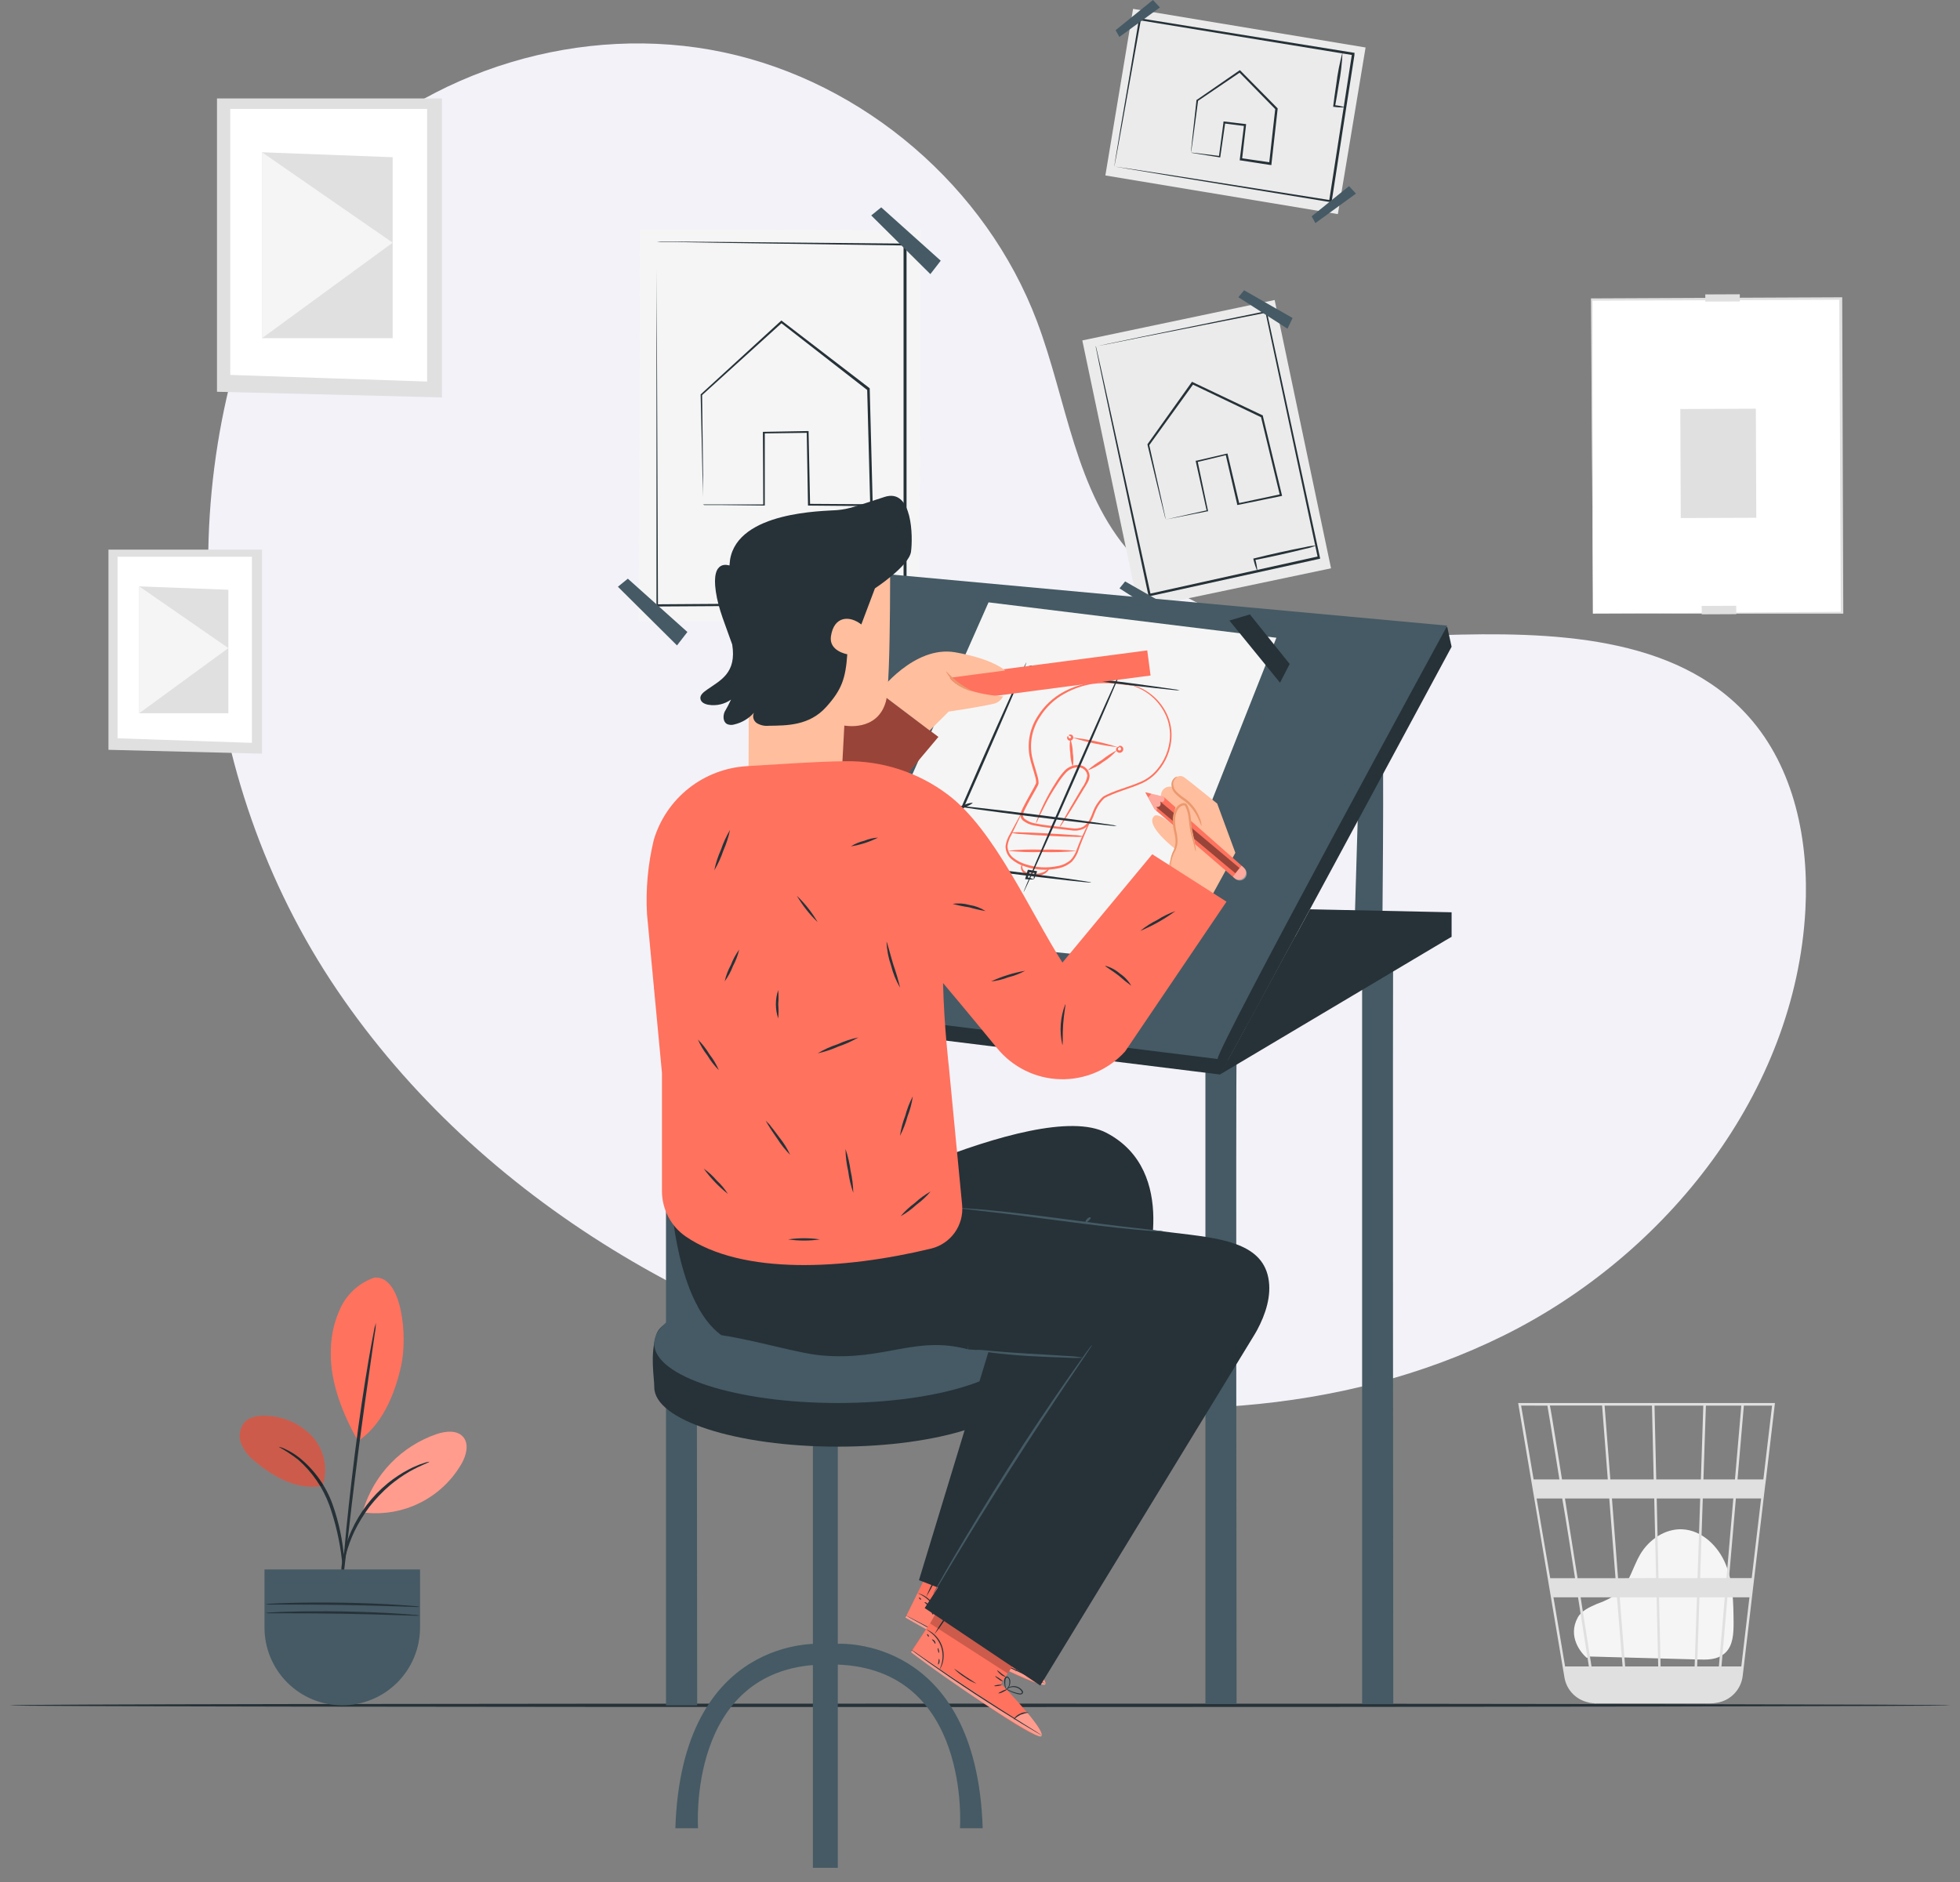 <svg width="101" height="97" viewBox="0 0 101 97" fill="none" xmlns="http://www.w3.org/2000/svg">
<rect x="0" y="0" width="101" height="97" fill="#808080" stroke="none"/>
<g id="image">
<g id="background simple">
<path id="Vector" d="M14.017 13.496C8.603 25.496 9.979 40.113 17.362 51.016C24.744 61.918 37.023 68.975 49.931 71.545C59.148 73.38 69.063 73.006 77.485 68.835C85.906 64.664 92.528 56.275 93.033 46.889C93.225 43.346 92.472 39.582 90.108 36.935C86.342 32.715 79.888 32.56 74.222 32.736C68.555 32.911 62.114 32.778 58.306 28.567C55.401 25.335 54.977 20.642 53.437 16.564C50.823 9.636 44.52 4.227 37.276 2.694C30.031 1.161 22.076 3.562 16.882 8.84C15.77 10.29 14.81 11.85 14.017 13.496Z" fill="#F3F2F8"/>
</g>
<g id="background complete">
<path id="Vector_2" d="M94.843 15.379L82.015 15.43L82.08 31.627L94.908 31.576L94.843 15.379Z" fill="white"/>
<path id="Vector_3" d="M82.082 31.622H82.316H83.004L85.607 31.598L94.906 31.533L94.857 31.584C94.836 26.959 94.808 21.386 94.78 15.389L94.841 15.45L82.012 15.497L82.066 15.443C82.066 20.244 82.082 24.286 82.087 27.132V30.451C82.087 30.833 82.087 31.128 82.087 31.331C82.087 31.43 82.087 31.505 82.087 31.565C82.087 31.626 82.087 31.643 82.087 31.643C82.087 31.643 82.087 31.619 82.087 31.57V31.336C82.087 31.135 82.087 30.845 82.087 30.465C82.087 29.698 82.07 28.579 82.059 27.16C82.04 24.307 82.014 20.253 81.984 15.436V15.38H82.04L94.869 15.322H94.93V15.382C94.951 21.379 94.97 26.952 94.986 31.577V31.629H94.937H85.603H82.988H82.312C82.159 31.626 82.082 31.622 82.082 31.622Z" fill="#E0E0E0"/>
<path id="Vector_4" d="M89.468 31.222L87.689 31.23L87.691 31.663L89.47 31.655L89.468 31.222Z" fill="#E0E0E0"/>
<path id="Vector_5" d="M90.48 21.065L86.587 21.081L86.61 26.701L90.502 26.685L90.48 21.065Z" fill="#E0E0E0"/>
<path id="Vector_6" d="M89.653 15.167L87.874 15.175L87.876 15.545L89.655 15.537L89.653 15.167Z" fill="#E0E0E0"/>
<path id="Vector_7" d="M22.774 5.074H11.181V20.192L22.774 20.483V5.074Z" fill="#E0E0E0"/>
<path id="Vector_8" d="M22.01 5.613H11.866V19.324L22.01 19.666V5.613Z" fill="white"/>
<path id="Vector_9" d="M20.234 8.103L13.502 7.848V17.43H20.234V8.103Z" fill="#E0E0E0"/>
<path id="Vector_10" d="M13.502 17.43L20.234 12.508L13.502 7.848V17.43Z" fill="#F5F5F5"/>
<path id="Vector_11" d="M13.502 28.328H5.589V38.646L13.502 38.845V28.328Z" fill="#E0E0E0"/>
<path id="Vector_12" d="M12.981 28.696H6.057V38.053L12.981 38.288V28.696Z" fill="white"/>
<path id="Vector_13" d="M11.768 30.397L7.173 30.222V36.761H11.768V30.397Z" fill="#E0E0E0"/>
<path id="Vector_14" d="M7.173 36.761L11.768 33.403L7.173 30.222V36.761Z" fill="#F5F5F5"/>
<path id="Vector_15" d="M81.771 85.453C81.46 85.186 80.767 84.346 81.303 83.368C81.499 83.01 81.916 82.832 82.293 82.665C82.681 82.536 83.048 82.347 83.379 82.106C83.966 81.608 84.13 80.781 84.519 80.117C84.968 79.353 85.806 78.78 86.688 78.822C87.702 78.867 88.547 79.691 88.928 80.629C89.31 81.568 89.324 82.609 89.333 83.623C89.333 84.184 89.312 84.814 88.898 85.193C88.484 85.573 87.943 85.547 87.428 85.53L81.895 85.378" fill="#F5F5F5"/>
<path id="Vector_16" d="M91.463 72.313H78.232L80.617 86.457C80.666 86.753 80.798 87.028 80.998 87.251C81.198 87.474 81.457 87.635 81.745 87.716L81.792 87.731C81.832 87.731 81.869 87.754 81.909 87.761C81.998 87.777 82.088 87.787 82.178 87.791V87.805L82.244 87.794H88.14C88.249 87.794 88.358 87.784 88.465 87.763C88.808 87.71 89.125 87.547 89.366 87.297C89.608 87.047 89.761 86.725 89.802 86.38L90.951 76.634L91.002 76.245L91.456 72.385L91.463 72.313ZM88.966 81.336H87.608L87.746 77.231H89.319L88.966 81.336ZM89.451 77.231H90.752L90.267 81.336H89.097L89.451 77.231ZM85.572 85.891L85.49 82.326H87.445L87.325 85.891H85.572ZM83.466 82.326H85.366L85.448 85.891H83.744L83.466 82.326ZM83.613 85.891H82.012C81.862 84.929 81.663 83.677 81.45 82.326H83.323L83.613 85.891ZM83.379 81.341L83.065 77.231H85.244L85.34 81.336L83.379 81.341ZM85.464 81.341L85.371 77.235H87.613L87.475 81.341H85.464ZM85.347 76.25L85.258 72.449H87.772L87.648 76.25H85.347ZM85.216 76.25H82.981L82.686 72.449H85.127L85.216 76.25ZM82.85 76.25H80.491C80.406 75.726 80.327 75.229 80.257 74.782C80.011 73.245 79.917 72.676 79.866 72.442H82.557L82.85 76.25ZM82.927 77.235L83.248 81.341H81.293C81.228 80.924 81.16 80.503 81.094 80.082C80.942 79.112 80.788 78.143 80.643 77.235H82.927ZM81.16 81.341H79.884L79.182 77.235H80.502C80.725 78.499 80.938 79.911 81.162 81.336L81.16 81.341ZM81.317 82.326C81.511 83.56 81.703 84.777 81.876 85.891H80.65L80.051 82.326H81.317ZM87.456 85.891L87.573 82.326H88.879L88.575 85.891H87.456ZM87.779 76.25L87.906 72.449H89.731L89.404 76.25H87.779ZM79.739 72.449C79.791 72.725 80.034 74.221 80.357 76.25H79.028L78.384 72.444L79.739 72.449ZM89.731 85.891H88.709L89.015 82.326H90.15L89.731 85.891ZM90.867 76.25H89.535L89.862 72.449H91.316L90.867 76.25Z" fill="#E0E0E0"/>
</g>
<g id="Floor">
<path id="Vector_17" d="M100.5 87.894C100.5 87.944 78.112 87.983 50.502 87.983C22.893 87.983 0.5 87.953 0.5 87.894C0.5 87.836 22.883 87.805 50.502 87.805C78.121 87.805 100.5 87.845 100.5 87.894Z" fill="#263238"/>
</g>
<g id="Sketches">
<path id="Vector_18" d="M47.456 11.871L32.982 11.815L32.904 32.012L47.379 32.068L47.456 11.871Z" fill="#F5F5F5"/>
<path id="Vector_19" d="M36.227 25.999H36.443H37.058H39.364L39.331 26.035C39.331 25.014 39.319 23.75 39.312 22.304V22.257H39.357L41.615 22.217H41.667V22.268C41.69 23.42 41.716 24.689 41.744 26.025L41.685 25.969L44.901 25.99L44.843 26.053C44.812 24.96 44.784 23.823 44.754 22.659C44.731 21.782 44.707 20.916 44.686 20.071L44.709 20.117L40.232 16.632H40.302L36.166 20.377L36.18 20.345C36.201 22.086 36.218 23.495 36.23 24.476C36.23 24.96 36.23 25.339 36.23 25.604V25.901C36.232 25.935 36.232 25.97 36.23 26.004C36.226 25.973 36.226 25.942 36.23 25.91C36.23 25.84 36.23 25.744 36.23 25.623C36.23 25.358 36.213 24.984 36.199 24.501C36.178 23.516 36.145 22.098 36.105 20.347V20.328L36.12 20.314L40.232 16.548L40.265 16.518L40.302 16.546L44.796 19.996L44.817 20.015V20.043C44.837 20.887 44.86 21.75 44.885 22.631C44.913 23.802 44.944 24.932 44.972 26.023V26.086H44.913L41.697 26.058H41.636V26.002C41.613 24.665 41.59 23.397 41.571 22.257L41.622 22.308L39.366 22.339L39.41 22.292C39.41 23.738 39.41 25.002 39.41 26.023V26.056H39.378L37.051 26.03H36.445H36.29L36.227 25.999Z" fill="#263238"/>
<path id="Vector_20" d="M33.852 12.452H34.748L37.323 12.471L46.669 12.555H46.715V12.604C46.715 17.739 46.715 24.164 46.715 31.121V31.181H46.559L33.884 31.259H33.828V17.665C33.828 16.026 33.828 14.713 33.828 13.817C33.828 13.374 33.828 13.033 33.828 12.798C33.828 12.686 33.828 12.6 33.828 12.539C33.828 12.478 33.828 12.452 33.828 12.452C33.828 12.452 33.828 12.485 33.828 12.546V12.81C33.828 13.044 33.828 13.393 33.828 13.84C33.828 14.739 33.842 16.047 33.852 17.7C33.866 21.005 33.884 25.686 33.905 31.203L33.852 31.146L46.526 31.06H46.622L46.561 31.121C46.561 24.164 46.561 17.739 46.561 12.604L46.61 12.653L37.297 12.518L34.722 12.473H34.044L33.852 12.452Z" fill="#263238"/>
<path id="Vector_21" d="M44.895 11.104L47.942 14.128L48.476 13.437L45.41 10.687L44.895 11.104Z" fill="#455A64"/>
<path id="Vector_22" d="M31.841 30.241L34.886 33.265L35.422 32.574L32.353 29.826L31.841 30.241Z" fill="#455A64"/>
<path id="Vector_23" d="M46.662 30.187C46.391 30.222 46.118 30.239 45.845 30.236C45.339 30.25 44.639 30.262 43.867 30.269C43.148 30.269 42.491 30.269 41.995 30.269L42.039 30.222C42.039 30.51 42.039 30.741 42.039 30.903C42.044 30.987 42.04 31.071 42.025 31.154C42.002 31.072 41.99 30.988 41.99 30.903C41.976 30.744 41.959 30.512 41.945 30.227V30.18H41.995C42.484 30.166 43.139 30.154 43.867 30.149C44.639 30.149 45.337 30.149 45.842 30.149C46.116 30.14 46.39 30.152 46.662 30.187Z" fill="#263238"/>
<path id="Vector_24" d="M65.683 15.463L55.772 17.546L58.678 31.374L68.589 29.291L65.683 15.463Z" fill="#EBEBEB"/>
<path id="Vector_25" d="M60.069 26.781L60.106 26.77L60.216 26.744L60.637 26.648L62.208 26.297L62.184 26.337C62.03 25.634 61.838 24.775 61.62 23.788V23.743H61.665L63.203 23.385L63.252 23.373L63.264 23.422C63.448 24.206 63.654 25.061 63.867 25.981L63.802 25.939L66.004 25.471L65.957 25.543C65.78 24.801 65.592 24.026 65.4 23.235C65.255 22.638 65.115 22.051 64.975 21.475L65.007 21.515L61.433 19.804L61.501 19.788L59.217 22.952V22.917L59.846 25.726C59.919 26.056 59.975 26.315 60.015 26.5L60.059 26.704C60.065 26.728 60.068 26.752 60.071 26.776C60.071 26.776 60.071 26.758 60.052 26.713C60.033 26.669 60.022 26.599 60.001 26.519L59.813 25.761C59.652 25.084 59.42 24.122 59.132 22.929V22.91V22.893L61.398 19.715L61.424 19.677L61.466 19.698L65.047 21.4H65.073V21.428C65.211 22.002 65.354 22.599 65.496 23.188C65.688 23.98 65.876 24.754 66.053 25.496L66.067 25.557L66.007 25.571L63.802 26.023H63.748V25.969C63.537 25.058 63.336 24.195 63.154 23.408L63.217 23.448L61.677 23.82L61.712 23.764C61.92 24.754 62.1 25.62 62.248 26.32V26.353H62.215L60.616 26.671L60.2 26.751L60.069 26.781Z" fill="#263238"/>
<path id="Vector_26" d="M56.459 17.861L56.611 17.824L57.068 17.725L58.828 17.358L65.236 16.04L65.283 16.029V16.078L68.017 28.736L68.029 28.794L67.97 28.808L67.904 28.822L59.244 30.73H59.188L59.176 30.676C58.369 26.889 57.685 23.678 57.201 21.405C56.967 20.281 56.777 19.39 56.646 18.774C56.585 18.472 56.536 18.24 56.504 18.072C56.489 17.997 56.478 17.941 56.468 17.896C56.459 17.852 56.468 17.835 56.468 17.838C56.476 17.858 56.482 17.879 56.485 17.901C56.496 17.945 56.511 18.006 56.529 18.084C56.567 18.247 56.618 18.484 56.688 18.786C56.824 19.404 57.023 20.298 57.273 21.426C57.77 23.685 58.47 26.882 59.296 30.648L59.228 30.606L67.888 28.686L67.954 28.672L67.907 28.745C66.893 23.986 65.957 19.591 65.206 16.075L65.264 16.113L58.877 17.374L57.084 17.735L56.616 17.824L56.459 17.861Z" fill="#263238"/>
<path id="Vector_27" d="M63.816 15.319L66.344 16.941L66.608 16.391L64.109 14.961L63.816 15.319Z" fill="#455A64"/>
<path id="Vector_28" d="M57.688 30.325L60.216 31.947L60.48 31.397L57.978 29.967L57.688 30.325Z" fill="#455A64"/>
<path id="Vector_29" d="M67.82 28.118C67.643 28.192 67.459 28.248 67.27 28.284C66.929 28.37 66.451 28.483 65.925 28.6C65.433 28.71 64.988 28.803 64.647 28.869L64.682 28.813C64.741 29.022 64.779 29.237 64.796 29.454C64.709 29.255 64.641 29.048 64.593 28.836L64.581 28.792L64.628 28.78C64.958 28.696 65.407 28.59 65.899 28.48C66.39 28.37 66.905 28.265 67.252 28.2C67.438 28.152 67.629 28.125 67.82 28.118Z" fill="#263238"/>
<path id="Vector_30" d="M58.388 0.456L56.96 9.043L68.941 11.035L70.369 2.448L58.388 0.456Z" fill="#EBEBEB"/>
<path id="Vector_31" d="M61.377 7.871H61.482L61.765 7.904L62.849 8.04L62.812 8.068C62.875 7.584 62.952 6.989 63.046 6.308V6.263H63.09L64.157 6.39H64.209V6.441C64.146 6.984 64.076 7.584 64.003 8.216L63.954 8.152L65.468 8.37L65.4 8.424C65.457 7.907 65.517 7.368 65.578 6.821C65.625 6.404 65.672 5.994 65.716 5.596L65.735 5.646L63.849 3.719H63.919L61.721 5.208L61.74 5.177C61.632 5.987 61.545 6.647 61.482 7.118C61.449 7.34 61.426 7.518 61.407 7.651C61.389 7.785 61.377 7.841 61.374 7.843C61.373 7.784 61.377 7.724 61.386 7.665L61.44 7.139C61.492 6.671 61.564 5.99 61.655 5.166V5.147H61.672L63.853 3.64L63.893 3.614L63.926 3.647L65.817 5.564L65.838 5.585V5.613C65.793 6.013 65.747 6.423 65.7 6.837C65.639 7.387 65.578 7.925 65.52 8.443V8.503H65.456L63.944 8.269H63.888V8.213C63.965 7.584 64.04 6.984 64.106 6.439L64.15 6.498L63.085 6.362L63.137 6.322C63.039 7.001 62.954 7.593 62.884 8.077V8.11H62.851L61.754 7.935L61.47 7.888C61.439 7.886 61.407 7.881 61.377 7.871Z" fill="#263238"/>
<path id="Vector_32" d="M57.419 8.588C57.419 8.588 57.419 8.543 57.438 8.454C57.456 8.365 57.473 8.22 57.501 8.059C57.559 7.703 57.646 7.19 57.754 6.535C57.988 5.205 58.304 3.303 58.69 0.99V0.941H58.737L69.738 2.715H69.796V2.776V2.832C69.377 5.517 68.977 8.07 68.626 10.364V10.42H68.572L60.53 9.103L58.248 8.723L57.648 8.62L57.494 8.592H57.445H57.503L57.662 8.616L58.276 8.707L60.574 9.06L68.553 10.317L68.49 10.364C68.846 8.068 69.241 5.514 69.66 2.83V2.774L69.71 2.841L58.737 1.046L58.793 1.006C58.381 3.303 58.041 5.191 57.805 6.514L57.527 8.042L57.449 8.447C57.433 8.539 57.419 8.588 57.419 8.588Z" fill="#263238"/>
<path id="Vector_33" d="M57.683 1.903L59.771 0.384L59.413 0L57.487 1.556L57.683 1.903Z" fill="#455A64"/>
<path id="Vector_34" d="M67.785 11.497L69.873 9.978L69.515 9.594L67.589 11.151L67.785 11.497Z" fill="#455A64"/>
<path id="Vector_35" d="M69.181 2.692C69.157 3.253 69.092 3.811 68.986 4.363C68.918 4.791 68.853 5.18 68.799 5.47L68.759 5.419C68.946 5.434 69.129 5.472 69.307 5.531C69.12 5.545 68.933 5.537 68.748 5.507H68.703V5.461C68.738 5.168 68.792 4.777 68.858 4.349C68.926 3.79 69.034 3.236 69.181 2.692Z" fill="#263238"/>
</g>
<g id="Desk">
<path id="Vector_36" d="M35.925 51.484C35.883 51.718 35.925 87.894 35.925 87.894H34.319V51.484H35.925Z" fill="#455A64"/>
<path id="Vector_37" d="M63.722 54.665C63.68 54.899 63.722 87.829 63.722 87.829H62.116V54.665H63.722Z" fill="#455A64"/>
<path id="Vector_38" d="M71.797 48.631C71.757 48.865 71.797 87.836 71.797 87.836H70.191V48.631H71.797Z" fill="#455A64"/>
<path id="Vector_39" d="M71.217 37.894C71.348 37.677 71.217 49.67 71.217 49.67L69.737 49.904L70.088 38.044L71.217 37.894Z" fill="#455A64"/>
<path id="Vector_40" d="M62.865 55.381C62.755 55.713 74.802 33.335 74.802 33.335L74.58 32.324L45.283 30.631L34.146 51.83L62.865 55.381Z" fill="#263238"/>
<path id="Vector_41" d="M62.743 54.583C62.715 54.014 74.58 32.246 74.58 32.246L44.679 29.496L33.704 50.971L62.743 54.583Z" fill="#455A64"/>
<path id="Vector_42" d="M48.848 48.497L59.16 49.574L65.773 32.871L50.94 31.046L43.509 47.833L48.848 48.497Z" fill="#F5F5F5"/>
<path id="Vector_43" d="M58.315 35.308C58.399 35.323 58.481 35.345 58.561 35.374C58.792 35.451 59.01 35.563 59.207 35.706C59.523 35.929 59.79 36.215 59.991 36.546C60.262 36.987 60.394 37.499 60.368 38.016C60.334 38.644 60.096 39.243 59.689 39.722C59.466 39.993 59.185 40.21 58.867 40.359C58.544 40.509 58.196 40.619 57.847 40.743C57.672 40.806 57.496 40.869 57.32 40.942C57.234 40.977 57.15 41.017 57.063 41.056L56.937 41.122C56.902 41.147 56.87 41.175 56.841 41.206C56.709 41.346 56.597 41.503 56.511 41.675C56.422 41.843 56.37 42.04 56.276 42.227C56.188 42.426 56.042 42.594 55.858 42.709C55.657 42.802 55.434 42.833 55.216 42.798L53.952 42.651C53.739 42.622 53.526 42.592 53.316 42.55C53.095 42.517 52.887 42.428 52.712 42.29C52.665 42.25 52.63 42.198 52.607 42.141C52.585 42.083 52.578 42.021 52.585 41.96C52.609 41.853 52.649 41.749 52.702 41.653C52.794 41.466 52.892 41.288 52.99 41.11L53.281 40.584L53.348 40.453L53.381 40.387C53.388 40.372 53.392 40.355 53.393 40.338C53.394 40.246 53.381 40.155 53.355 40.066C53.259 39.694 53.121 39.334 53.053 38.964C52.927 38.249 53.078 37.513 53.477 36.907C53.808 36.377 54.273 35.943 54.825 35.65C55.275 35.41 55.764 35.252 56.269 35.182C56.652 35.136 57.038 35.136 57.421 35.182C57.735 35.217 57.976 35.259 58.137 35.287L58.322 35.322C58.344 35.324 58.365 35.329 58.385 35.339H58.322L58.135 35.315C57.971 35.296 57.728 35.261 57.416 35.233C57.038 35.196 56.656 35.202 56.279 35.252C55.786 35.333 55.311 35.498 54.874 35.741C54.34 36.03 53.891 36.456 53.573 36.974C53.192 37.559 53.049 38.268 53.173 38.955C53.245 39.315 53.377 39.671 53.477 40.052C53.506 40.153 53.52 40.257 53.519 40.361C53.517 40.393 53.509 40.424 53.496 40.453L53.463 40.521L53.393 40.652L53.105 41.164C53.007 41.342 52.908 41.52 52.819 41.703C52.772 41.788 52.737 41.879 52.714 41.974C52.707 42.018 52.712 42.062 52.728 42.103C52.744 42.145 52.771 42.181 52.805 42.208C52.965 42.331 53.152 42.411 53.351 42.442C53.554 42.484 53.765 42.515 53.978 42.543L55.237 42.69C55.432 42.721 55.631 42.695 55.811 42.615C55.973 42.511 56.101 42.361 56.178 42.185C56.269 42.011 56.321 41.815 56.412 41.632C56.505 41.452 56.622 41.286 56.761 41.139C56.799 41.1 56.84 41.066 56.885 41.035L57.016 40.968L57.283 40.848C57.461 40.776 57.639 40.712 57.814 40.652C58.165 40.53 58.516 40.418 58.828 40.275C59.133 40.136 59.403 39.929 59.617 39.671C60.011 39.212 60.247 38.637 60.288 38.032C60.318 37.531 60.195 37.033 59.937 36.602C59.745 36.275 59.489 35.99 59.184 35.764C58.991 35.62 58.78 35.503 58.556 35.416C58.399 35.336 58.315 35.313 58.315 35.308Z" fill="#FF725E"/>
<path id="Vector_44" d="M56.291 42.054C56.261 42.16 56.221 42.264 56.171 42.363C56.087 42.557 55.961 42.831 55.816 43.187C55.743 43.362 55.668 43.554 55.593 43.765C55.526 44.002 55.406 44.22 55.242 44.404C55.037 44.587 54.785 44.709 54.514 44.757C54.233 44.817 53.945 44.839 53.657 44.823C53.37 44.806 53.087 44.751 52.815 44.659C52.556 44.581 52.317 44.45 52.113 44.273C52.017 44.189 51.94 44.085 51.889 43.969C51.838 43.852 51.814 43.726 51.818 43.598C51.849 43.387 51.923 43.183 52.035 43.002C52.206 42.683 52.349 42.416 52.461 42.211C52.509 42.111 52.566 42.016 52.632 41.927C52.599 42.033 52.556 42.135 52.504 42.231C52.401 42.442 52.27 42.716 52.113 43.041C52.011 43.214 51.945 43.406 51.918 43.605C51.919 43.717 51.943 43.826 51.989 43.927C52.036 44.028 52.103 44.118 52.188 44.191C52.385 44.353 52.612 44.474 52.857 44.546C53.385 44.721 53.95 44.753 54.495 44.64C54.745 44.598 54.979 44.489 55.172 44.324C55.326 44.153 55.44 43.95 55.507 43.73C55.586 43.521 55.666 43.327 55.741 43.154C55.898 42.805 56.035 42.531 56.132 42.342C56.176 42.241 56.23 42.145 56.291 42.054Z" fill="#FF725E"/>
<path id="Vector_45" d="M55.853 43.112C55.67 43.136 55.484 43.141 55.3 43.126C54.961 43.126 54.493 43.102 53.976 43.077C53.458 43.051 52.993 43.018 52.653 42.99C52.468 42.988 52.285 42.963 52.105 42.917C52.288 42.892 52.472 42.888 52.656 42.903C52.995 42.903 53.465 42.927 53.983 42.955C54.5 42.983 54.968 43.011 55.305 43.039C55.49 43.041 55.674 43.065 55.853 43.112Z" fill="#FF725E"/>
<path id="Vector_46" d="M55.493 43.858C54.895 43.917 54.295 43.935 53.695 43.914C53.096 43.934 52.496 43.912 51.9 43.849C52.496 43.79 53.096 43.772 53.695 43.793C54.295 43.775 54.896 43.796 55.493 43.858Z" fill="#FF725E"/>
<path id="Vector_47" d="M54.062 44.752C54.074 44.752 54.044 44.872 53.901 44.986C53.707 45.12 53.472 45.177 53.239 45.148C53.111 45.145 52.984 45.118 52.866 45.068C52.813 45.047 52.765 45.016 52.725 44.976C52.685 44.935 52.653 44.887 52.632 44.834C52.618 44.8 52.61 44.763 52.61 44.725C52.61 44.688 52.618 44.651 52.632 44.617C52.656 44.568 52.681 44.553 52.688 44.558C52.669 44.636 52.676 44.718 52.707 44.792C52.766 44.935 52.983 45.012 53.234 45.026C53.442 45.052 53.652 45.014 53.838 44.916C53.99 44.832 54.041 44.741 54.062 44.752Z" fill="#FF725E"/>
<path id="Vector_48" d="M54.589 42.657C54.623 42.561 54.669 42.469 54.725 42.384L55.134 41.665C55.317 41.356 55.528 41 55.757 40.607C55.898 40.425 55.992 40.21 56.031 39.982C56.022 39.866 55.971 39.758 55.886 39.678C55.802 39.598 55.691 39.552 55.574 39.549C55.453 39.547 55.332 39.57 55.22 39.618C55.108 39.666 55.008 39.738 54.926 39.828C54.766 40.003 54.622 40.192 54.498 40.394C54.242 40.778 54.029 41.139 53.875 41.445C53.721 41.752 53.594 42.009 53.512 42.187C53.477 42.282 53.431 42.373 53.377 42.459C53.396 42.359 53.427 42.261 53.468 42.168C53.538 41.986 53.646 41.721 53.798 41.408C53.978 41.038 54.181 40.679 54.404 40.333C54.53 40.122 54.677 39.924 54.842 39.741C54.935 39.639 55.05 39.557 55.178 39.503C55.306 39.449 55.445 39.423 55.584 39.428C55.727 39.435 55.864 39.494 55.967 39.594C56.071 39.693 56.135 39.827 56.148 39.971C56.144 40.105 56.105 40.235 56.035 40.35C55.974 40.46 55.911 40.556 55.85 40.656L55.212 41.71L54.767 42.412C54.715 42.499 54.655 42.581 54.589 42.657Z" fill="#FF725E"/>
<path id="Vector_49" d="M55.153 38.075C55.235 38.309 55.279 38.555 55.282 38.803C55.322 39.047 55.322 39.296 55.282 39.54C55.2 39.306 55.157 39.06 55.153 38.812C55.112 38.568 55.112 38.319 55.153 38.075Z" fill="#FF725E"/>
<path id="Vector_50" d="M55.043 37.941C55.057 37.941 55.043 37.986 55.071 38.021C55.099 38.056 55.132 38.077 55.17 38.039C55.207 38.002 55.193 37.967 55.153 37.941C55.113 37.915 55.083 37.925 55.074 37.911C55.064 37.897 55.092 37.848 55.177 37.859C55.202 37.862 55.225 37.872 55.246 37.886C55.266 37.901 55.283 37.921 55.294 37.944C55.306 37.974 55.31 38.008 55.303 38.041C55.297 38.073 55.281 38.103 55.257 38.127C55.233 38.15 55.203 38.166 55.171 38.173C55.138 38.179 55.104 38.176 55.074 38.163C55.051 38.152 55.031 38.135 55.017 38.114C55.002 38.093 54.993 38.069 54.989 38.044C54.978 37.96 55.034 37.927 55.043 37.941Z" fill="#FF725E"/>
<path id="Vector_51" d="M57.552 38.669C57.352 38.905 57.115 39.107 56.85 39.268C56.603 39.459 56.327 39.609 56.033 39.713C56.264 39.507 56.515 39.324 56.782 39.168C57.021 38.976 57.279 38.809 57.552 38.669Z" fill="#FF725E"/>
<path id="Vector_52" d="M57.627 38.487C57.613 38.487 57.665 38.416 57.768 38.444C57.798 38.455 57.825 38.473 57.845 38.498C57.865 38.523 57.878 38.553 57.882 38.585C57.888 38.625 57.881 38.666 57.861 38.702C57.842 38.737 57.812 38.766 57.776 38.783C57.739 38.8 57.698 38.805 57.658 38.797C57.618 38.79 57.582 38.769 57.555 38.739C57.531 38.715 57.516 38.684 57.511 38.651C57.507 38.618 57.513 38.584 57.529 38.554C57.54 38.535 57.557 38.519 57.578 38.509C57.598 38.5 57.621 38.497 57.644 38.501C57.672 38.501 57.681 38.526 57.676 38.533C57.672 38.54 57.618 38.533 57.606 38.592C57.604 38.605 57.606 38.618 57.611 38.63C57.616 38.642 57.624 38.652 57.634 38.66C57.647 38.67 57.662 38.678 57.678 38.68C57.694 38.682 57.711 38.68 57.725 38.674C57.74 38.667 57.751 38.656 57.759 38.642C57.767 38.628 57.771 38.612 57.77 38.597C57.771 38.582 57.768 38.568 57.761 38.555C57.755 38.542 57.745 38.532 57.733 38.524C57.683 38.489 57.634 38.503 57.627 38.487Z" fill="#FF725E"/>
<path id="Vector_53" d="M57.606 38.512C56.802 38.424 56.008 38.256 55.237 38.011C56.042 38.096 56.836 38.264 57.606 38.512Z" fill="#FF725E"/>
<path id="Vector_54" d="M50.121 41.375C50.135 41.408 49.934 41.52 49.676 41.63C49.524 41.714 49.355 41.762 49.182 41.77C49.168 41.74 49.37 41.625 49.627 41.518C49.779 41.433 49.947 41.384 50.121 41.375Z" fill="#263238"/>
<path id="Vector_55" d="M52.89 34.138C52.922 34.152 51.871 36.607 50.549 39.619C49.227 42.632 48.12 45.066 48.089 45.054C48.059 45.043 49.109 42.585 50.43 39.57C51.75 36.556 52.871 34.119 52.89 34.138Z" fill="#263238"/>
<path id="Vector_56" d="M57.786 34.517C57.817 34.531 56.71 37.113 55.315 40.282C53.92 43.451 52.761 46.012 52.74 45.998C52.719 45.983 53.814 43.404 55.212 40.233C56.609 37.061 57.747 34.503 57.786 34.517Z" fill="#263238"/>
<path id="Vector_57" d="M56.23 45.485C56.23 45.518 54.322 45.307 51.979 45.017C49.636 44.727 47.74 44.458 47.745 44.425C47.75 44.392 49.65 44.6 51.996 44.893C54.341 45.185 56.234 45.45 56.23 45.485Z" fill="#263238"/>
<path id="Vector_58" d="M57.553 42.571C57.44 42.577 57.327 42.57 57.215 42.552L56.305 42.459C55.535 42.372 54.475 42.246 53.302 42.1C52.129 41.955 51.071 41.813 50.304 41.707L49.398 41.574C49.285 41.561 49.174 41.539 49.065 41.508C49.178 41.502 49.291 41.509 49.403 41.527L50.315 41.621C51.083 41.707 52.146 41.831 53.318 41.979C54.491 42.126 55.549 42.264 56.314 42.372L57.222 42.505C57.334 42.517 57.445 42.539 57.553 42.571Z" fill="#263238"/>
<path id="Vector_59" d="M60.801 35.58C60.689 35.586 60.576 35.58 60.464 35.563L59.554 35.467C58.784 35.383 57.721 35.257 56.551 35.109C55.38 34.962 54.318 34.824 53.552 34.716L52.637 34.587C52.525 34.577 52.414 34.555 52.307 34.522C52.42 34.519 52.532 34.525 52.644 34.54L53.555 34.634C54.325 34.721 55.387 34.847 56.558 34.992C57.728 35.137 58.791 35.28 59.556 35.388L60.464 35.519C60.578 35.53 60.691 35.55 60.801 35.58Z" fill="#263238"/>
<path id="Vector_60" d="M53.171 34.304C53.19 34.332 53.03 34.454 52.817 34.575C52.604 34.697 52.419 34.77 52.403 34.742C52.387 34.714 52.544 34.59 52.757 34.47C52.969 34.351 53.154 34.273 53.171 34.304Z" fill="#263238"/>
<path id="Vector_61" d="M48.892 44.252C48.74 44.383 48.562 44.482 48.37 44.542C48.193 44.638 47.999 44.698 47.799 44.72C47.951 44.589 48.129 44.49 48.321 44.429C48.498 44.333 48.692 44.273 48.892 44.252Z" fill="#263238"/>
<path id="Vector_62" d="M53.267 45.321C53.27 45.189 53.29 45.058 53.325 44.93L53.367 44.998C53.26 44.998 53.133 44.972 53 44.954L53.065 44.911C53.021 45.047 52.979 45.174 52.941 45.279L52.899 45.211C53.026 45.23 53.149 45.266 53.267 45.316C53.281 45.333 53.133 45.337 52.883 45.316H52.824L52.841 45.253C52.869 45.146 52.906 45.019 52.948 44.881L52.965 44.832H53.016L53.384 44.893L53.444 44.907L53.426 44.961C53.339 45.204 53.276 45.34 53.267 45.321Z" fill="#263238"/>
<path id="Vector_63" d="M62.865 55.381L74.802 48.28H66.739L62.865 55.381Z" fill="#263238"/>
<path id="Vector_64" d="M63.352 31.984L65.96 35.186L66.458 34.222L64.408 31.668L63.352 31.984Z" fill="#263238"/>
<path id="Vector_65" d="M74.802 48.28V47.02L67.504 46.866L64.218 52.93L74.802 48.28Z" fill="#263238"/>
</g>
<g id="Character">
<path id="Vector_66" d="M43.172 73.315H41.889V96.269H43.172V73.315Z" fill="#455A64"/>
<path id="Vector_67" d="M52.637 71.501C52.637 73.193 48.403 74.562 43.177 74.562C37.95 74.562 33.716 73.193 33.716 71.501C33.716 70.972 33.482 69.862 33.819 68.797C34.402 67.025 39.588 68.442 43.181 68.442C47.034 68.442 51.891 67.739 52.506 69.443C52.773 70.213 52.637 71.058 52.637 71.501Z" fill="#263238"/>
<path id="Vector_68" d="M43.172 72.313C48.397 72.313 52.632 70.942 52.632 69.251C52.632 67.561 48.397 66.19 43.172 66.19C37.947 66.19 33.711 67.561 33.711 69.251C33.711 70.942 37.947 72.313 43.172 72.313Z" fill="#455A64"/>
<path id="Vector_69" d="M43.149 84.725C43.149 84.725 50.318 84.234 50.639 94.23H49.468C49.468 94.23 50.053 86.027 43.13 85.793V84.91" fill="#455A64"/>
<path id="Vector_70" d="M42.292 84.725C42.292 84.725 35.122 84.234 34.802 94.23H35.972C35.972 94.23 35.387 86.027 42.31 85.793V84.91" fill="#455A64"/>
<path id="Vector_71" d="M59.119 33.522L47.906 34.994L48.076 36.289L59.289 34.817L59.119 33.522Z" fill="#FF725E"/>
<path id="Vector_72" d="M51.467 84.405L52.558 82.123L48.296 80.051L46.657 83.372L46.912 83.517C48.057 84.156 52.776 86.677 53.679 86.82C54.688 86.982 51.467 84.405 51.467 84.405Z" fill="#FF725E"/>
<g id="Group" opacity="0.3">
<path id="Vector_73" opacity="0.3" d="M48.22 84.091C48.332 83.701 48.295 83.284 48.117 82.921C47.945 82.559 47.644 82.275 47.272 82.125L46.692 83.316L48.22 84.091Z" fill="white"/>
</g>
<path id="Vector_74" opacity="0.3" d="M53.007 85.727C53.007 85.727 54.098 86.71 53.838 86.841C53.578 86.972 48.712 84.606 46.659 83.372L46.711 83.281L52.363 86.09C52.363 86.09 52.754 85.612 53.007 85.727Z" fill="white"/>
<path id="Vector_75" d="M46.645 83.246L46.716 83.29L46.919 83.405L47.678 83.815C48.321 84.156 49.215 84.618 50.213 85.104C51.21 85.591 52.125 86.013 52.787 86.31L53.578 86.654L53.794 86.745L53.871 86.771L53.798 86.733L53.588 86.633L52.806 86.272C52.144 85.966 51.233 85.54 50.231 85.053C49.23 84.566 48.338 84.117 47.689 83.78L46.924 83.384L46.713 83.279C46.692 83.265 46.669 83.254 46.645 83.246Z" fill="#263238"/>
<path id="Vector_76" d="M52.328 86.158C52.425 86.046 52.535 85.946 52.654 85.858C52.783 85.786 52.92 85.73 53.063 85.692C52.907 85.675 52.749 85.717 52.623 85.811C52.486 85.887 52.381 86.01 52.328 86.158Z" fill="#263238"/>
<path id="Vector_77" d="M51.383 84.91C51.383 84.924 51.488 84.88 51.596 84.812C51.703 84.744 51.79 84.678 51.78 84.664C51.703 84.68 51.63 84.714 51.567 84.763C51.467 84.828 51.373 84.894 51.383 84.91Z" fill="#263238"/>
<path id="Vector_78" d="M51.128 84.557C51.128 84.573 51.221 84.557 51.327 84.531C51.432 84.505 51.514 84.463 51.509 84.449C51.505 84.435 51.416 84.449 51.31 84.475C51.205 84.501 51.123 84.543 51.128 84.557Z" fill="#263238"/>
<path id="Vector_79" d="M51.104 84.049C51.104 84.063 51.191 84.124 51.312 84.187C51.383 84.232 51.463 84.261 51.546 84.271C51.546 84.257 51.46 84.196 51.338 84.135C51.268 84.089 51.188 84.059 51.104 84.049Z" fill="#263238"/>
<path id="Vector_80" d="M51.167 83.74C51.155 83.751 51.242 83.852 51.38 83.934C51.46 83.992 51.556 84.023 51.654 84.025C51.577 83.971 51.495 83.924 51.408 83.885C51.332 83.829 51.252 83.781 51.167 83.74Z" fill="#263238"/>
<path id="Vector_81" d="M51.701 84.606C51.783 84.666 51.876 84.711 51.975 84.739C52.08 84.774 52.188 84.8 52.298 84.817C52.364 84.824 52.432 84.824 52.499 84.817C52.541 84.813 52.579 84.794 52.609 84.765C52.621 84.745 52.627 84.723 52.627 84.7C52.627 84.676 52.621 84.654 52.609 84.634C52.529 84.53 52.414 84.457 52.286 84.429C52.157 84.401 52.023 84.419 51.907 84.479C51.838 84.512 51.777 84.56 51.729 84.62C51.694 84.66 51.682 84.688 51.684 84.69C51.752 84.619 51.831 84.561 51.918 84.517C52.015 84.474 52.123 84.46 52.227 84.477C52.289 84.485 52.349 84.505 52.403 84.537C52.456 84.568 52.504 84.61 52.541 84.66C52.569 84.713 52.527 84.756 52.466 84.76C52.404 84.767 52.341 84.767 52.279 84.76C52.172 84.748 52.066 84.727 51.963 84.697C51.818 84.648 51.712 84.599 51.701 84.606Z" fill="#263238"/>
<path id="Vector_82" d="M51.773 84.655C51.773 84.655 51.848 84.611 51.897 84.479C51.923 84.404 51.93 84.324 51.919 84.245C51.916 84.194 51.899 84.143 51.871 84.099C51.844 84.056 51.805 84.02 51.759 83.995C51.744 83.991 51.728 83.99 51.713 83.993C51.697 83.995 51.682 84 51.669 84.008C51.655 84.016 51.644 84.027 51.634 84.039C51.625 84.052 51.618 84.066 51.614 84.082C51.598 84.128 51.593 84.178 51.6 84.227C51.605 84.307 51.622 84.385 51.649 84.461C51.694 84.587 51.745 84.653 51.752 84.648C51.759 84.643 51.722 84.573 51.687 84.449C51.667 84.377 51.656 84.303 51.654 84.229C51.654 84.154 51.668 84.037 51.743 84.058C51.818 84.079 51.851 84.187 51.867 84.262C51.883 84.333 51.883 84.406 51.867 84.477C51.84 84.539 51.809 84.598 51.773 84.655Z" fill="#263238"/>
<path id="Vector_83" d="M47.301 82.122C47.301 82.122 47.429 82.169 47.61 82.286C47.846 82.438 48.036 82.652 48.16 82.904C48.278 83.158 48.325 83.44 48.293 83.719C48.27 83.934 48.216 84.061 48.225 84.063C48.235 84.065 48.246 84.035 48.267 83.976C48.299 83.896 48.321 83.811 48.333 83.726C48.379 83.438 48.337 83.142 48.212 82.879C48.086 82.616 47.884 82.397 47.631 82.251C47.556 82.208 47.478 82.172 47.397 82.144C47.336 82.125 47.301 82.118 47.301 82.122Z" fill="#263238"/>
<path id="Vector_84" d="M48.607 80.564C48.433 80.839 48.276 81.125 48.139 81.42C47.983 81.707 47.846 82.002 47.727 82.305C47.899 82.028 48.055 81.741 48.195 81.446C48.349 81.16 48.486 80.865 48.607 80.564Z" fill="#263238"/>
<path id="Vector_85" d="M48.958 83.936C49.331 84.216 49.751 84.425 50.199 84.554C50.199 84.538 49.918 84.421 49.576 84.25C49.234 84.079 48.967 83.922 48.958 83.936Z" fill="#263238"/>
<path id="Vector_86" d="M48.124 83.529C48.108 83.529 48.124 83.599 48.124 83.677C48.124 83.754 48.11 83.817 48.124 83.824C48.139 83.831 48.181 83.768 48.183 83.679C48.185 83.59 48.139 83.522 48.124 83.529Z" fill="#263238"/>
<path id="Vector_87" d="M48.001 82.984C47.984 82.984 48.001 83.047 48.012 83.112C48.024 83.178 48.066 83.227 48.08 83.222C48.094 83.218 48.08 83.159 48.068 83.094C48.057 83.028 48.015 82.979 48.001 82.984Z" fill="#263238"/>
<path id="Vector_88" d="M47.638 82.586C47.638 82.602 47.689 82.628 47.741 82.682C47.792 82.736 47.823 82.79 47.839 82.785C47.855 82.78 47.839 82.703 47.783 82.64C47.727 82.576 47.64 82.57 47.638 82.586Z" fill="#263238"/>
<path id="Vector_89" d="M47.357 82.335C47.345 82.335 47.357 82.38 47.387 82.41C47.418 82.441 47.451 82.457 47.462 82.448C47.474 82.438 47.462 82.403 47.43 82.373C47.397 82.343 47.369 82.335 47.357 82.335Z" fill="#263238"/>
<path id="Vector_90" d="M51.587 86.783L52.958 84.655L48.979 82.062L46.94 85.151L47.175 85.329C48.228 86.106 52.591 89.203 53.468 89.458C54.461 89.753 51.587 86.783 51.587 86.783Z" fill="#FF725E"/>
<g id="Group_2" opacity="0.3">
<path id="Vector_91" opacity="0.3" d="M48.41 86.08C48.57 85.709 48.586 85.293 48.457 84.91C48.337 84.524 48.074 84.198 47.722 83.997L46.997 85.104L48.41 86.08Z" fill="white"/>
</g>
<path id="Vector_92" opacity="0.3" d="M52.953 88.295C52.953 88.295 53.91 89.409 53.636 89.507C53.363 89.605 48.834 86.642 46.952 85.158L47.015 85.074L52.267 88.585C52.267 88.585 52.714 88.154 52.953 88.295Z" fill="white"/>
<path id="Vector_93" d="M46.954 85.032L47.017 85.083L47.207 85.224L47.909 85.727C48.504 86.146 49.332 86.717 50.261 87.326C51.191 87.934 52.045 88.468 52.665 88.845L53.407 89.287L53.611 89.404C53.633 89.419 53.658 89.432 53.683 89.442C53.662 89.424 53.639 89.408 53.615 89.395L53.419 89.268L52.689 88.812C52.071 88.426 51.221 87.887 50.292 87.279C49.363 86.67 48.532 86.109 47.932 85.692L47.23 85.205L47.036 85.074C47.011 85.055 46.984 85.041 46.954 85.032Z" fill="#263238"/>
<path id="Vector_94" d="M52.225 88.639C52.335 88.539 52.456 88.453 52.586 88.381C52.723 88.328 52.866 88.29 53.011 88.266C52.858 88.232 52.698 88.254 52.56 88.33C52.414 88.388 52.294 88.498 52.225 88.639Z" fill="#263238"/>
<path id="Vector_95" d="M51.444 87.279C51.526 87.274 51.606 87.25 51.678 87.209C51.797 87.155 51.886 87.099 51.879 87.085C51.797 87.089 51.716 87.114 51.645 87.155C51.528 87.209 51.439 87.265 51.444 87.279Z" fill="#263238"/>
<path id="Vector_96" d="M51.233 86.897C51.233 86.914 51.324 86.914 51.432 86.897C51.539 86.881 51.629 86.853 51.626 86.839C51.624 86.825 51.532 86.822 51.425 86.839C51.317 86.855 51.233 86.883 51.233 86.897Z" fill="#263238"/>
<path id="Vector_97" d="M51.277 86.392C51.277 86.403 51.352 86.476 51.467 86.553C51.532 86.606 51.607 86.645 51.687 86.668C51.687 86.654 51.612 86.581 51.497 86.504C51.383 86.427 51.284 86.378 51.277 86.392Z" fill="#263238"/>
<path id="Vector_98" d="M51.38 86.08C51.366 86.08 51.439 86.202 51.567 86.3C51.638 86.368 51.728 86.411 51.825 86.424C51.825 86.408 51.722 86.347 51.602 86.254C51.533 86.19 51.459 86.133 51.38 86.08Z" fill="#263238"/>
<path id="Vector_99" d="M51.806 87.017C51.881 87.086 51.967 87.141 52.061 87.18C52.161 87.23 52.265 87.269 52.373 87.297C52.436 87.319 52.502 87.332 52.569 87.337C52.611 87.338 52.652 87.324 52.684 87.297C52.7 87.281 52.711 87.261 52.716 87.238C52.721 87.216 52.72 87.193 52.712 87.171C52.645 87.061 52.542 86.977 52.42 86.935C52.299 86.892 52.166 86.893 52.045 86.937C51.972 86.96 51.906 87 51.851 87.052C51.811 87.089 51.794 87.115 51.799 87.117C51.876 87.055 51.963 87.007 52.057 86.975C52.158 86.945 52.266 86.945 52.368 86.975C52.428 86.99 52.484 87.018 52.534 87.056C52.583 87.093 52.625 87.141 52.656 87.195C52.677 87.251 52.63 87.288 52.569 87.286C52.507 87.28 52.445 87.269 52.384 87.253C52.279 87.226 52.177 87.191 52.078 87.148C51.907 87.075 51.811 87.017 51.806 87.017Z" fill="#263238"/>
<path id="Vector_100" d="M51.862 87.075C51.862 87.075 51.944 87.04 52.008 86.918C52.044 86.846 52.062 86.765 52.061 86.684C52.064 86.632 52.054 86.58 52.031 86.533C52.009 86.486 51.975 86.446 51.933 86.415C51.903 86.404 51.871 86.405 51.842 86.418C51.813 86.431 51.79 86.454 51.778 86.483C51.756 86.526 51.746 86.575 51.748 86.623C51.744 86.702 51.75 86.781 51.767 86.858C51.777 86.929 51.803 86.997 51.844 87.056C51.844 87.056 51.823 86.977 51.806 86.85C51.798 86.777 51.798 86.702 51.806 86.628C51.806 86.551 51.846 86.439 51.919 86.469C51.991 86.499 52.01 86.609 52.015 86.687C52.019 86.759 52.007 86.832 51.98 86.9C51.947 86.962 51.908 87.021 51.862 87.075Z" fill="#263238"/>
<path id="Vector_101" d="M47.745 84C47.745 84 47.867 84.063 48.033 84.201C48.248 84.382 48.41 84.618 48.501 84.884C48.587 85.151 48.598 85.436 48.532 85.708C48.48 85.919 48.412 86.036 48.422 86.041C48.444 86.017 48.461 85.99 48.473 85.961C48.514 85.886 48.546 85.808 48.571 85.727C48.651 85.447 48.645 85.15 48.555 84.873C48.465 84.594 48.293 84.349 48.061 84.171C47.992 84.117 47.918 84.07 47.839 84.032C47.81 84.016 47.778 84.005 47.745 84Z" fill="#263238"/>
<path id="Vector_102" d="M49.239 82.619C49.033 82.87 48.843 83.135 48.67 83.41C48.481 83.674 48.308 83.949 48.15 84.234C48.355 83.982 48.545 83.718 48.717 83.442C48.906 83.178 49.081 82.903 49.239 82.619Z" fill="#263238"/>
<path id="Vector_103" d="M49.162 86.008C49.324 86.176 49.506 86.323 49.705 86.445C49.892 86.582 50.097 86.694 50.313 86.778C50.313 86.764 50.053 86.609 49.735 86.396C49.417 86.183 49.173 85.996 49.162 86.008Z" fill="#263238"/>
<path id="Vector_104" d="M48.387 85.498C48.37 85.498 48.37 85.568 48.359 85.645C48.347 85.722 48.326 85.783 48.34 85.79C48.354 85.797 48.403 85.741 48.415 85.652C48.427 85.563 48.401 85.495 48.387 85.498Z" fill="#263238"/>
<path id="Vector_105" d="M48.331 84.943C48.317 84.943 48.314 85.004 48.331 85.072C48.347 85.139 48.368 85.193 48.385 85.191C48.401 85.189 48.401 85.128 48.385 85.06C48.368 84.992 48.347 84.938 48.331 84.943Z" fill="#263238"/>
<path id="Vector_106" d="M48.022 84.501C48.022 84.517 48.068 84.55 48.113 84.608C48.157 84.667 48.181 84.728 48.197 84.725C48.213 84.723 48.216 84.646 48.16 84.573C48.103 84.501 48.026 84.487 48.022 84.501Z" fill="#263238"/>
<path id="Vector_107" d="M47.776 84.227C47.762 84.227 47.776 84.271 47.797 84.306C47.818 84.341 47.851 84.36 47.865 84.351C47.879 84.341 47.865 84.306 47.844 84.273C47.822 84.241 47.787 84.208 47.776 84.227Z" fill="#263238"/>
<path id="Vector_108" opacity="0.2" d="M47.93 83.677L51.93 86.254L52.174 85.877L48.174 83.222L47.93 83.677Z" fill="black"/>
<path id="Vector_109" d="M52.033 66.071L47.355 81.444L51.504 83.054L57.513 69.251L52.033 66.071Z" fill="#263238"/>
<path id="Vector_110" d="M42.32 69.858C42.32 69.858 58.559 65.813 59.001 65.617C59.001 65.617 60.813 60.371 57.014 58.386C53.398 56.495 41.381 62.892 41.381 62.892L42.32 69.858Z" fill="#263238"/>
<path id="Vector_111" d="M37.166 68.814C39.019 69.097 41.107 69.75 42.315 69.858C45.592 70.157 47.153 68.816 49.877 69.546C49.892 67.557 49.744 63.87 49.744 63.87L34.584 61.86C34.584 61.86 34.865 67.143 37.166 68.814Z" fill="#263238"/>
<path id="Vector_112" d="M64.776 68.561C65.213 67.746 65.539 66.778 65.356 65.853C64.993 64.016 62.793 63.814 60.497 63.538C55.336 62.916 48.637 62.033 48.637 62.033L49.892 69.549L56.003 69.991L47.649 82.881L53.606 86.876L64.462 69.088C64.528 68.985 64.593 68.875 64.659 68.765L64.776 68.561Z" fill="#263238"/>
<path id="Vector_113" d="M60.02 63.48C59.881 63.484 59.742 63.48 59.603 63.465C59.334 63.449 58.945 63.419 58.468 63.372C57.511 63.283 56.191 63.124 54.737 62.932C53.283 62.74 51.966 62.569 51.011 62.464L49.88 62.333C49.741 62.324 49.603 62.304 49.468 62.272C49.607 62.267 49.746 62.272 49.885 62.286C50.154 62.302 50.543 62.333 51.02 62.379C51.977 62.468 53.297 62.627 54.751 62.819C56.205 63.011 57.522 63.182 58.477 63.288L59.608 63.419C59.747 63.427 59.884 63.447 60.02 63.48Z" fill="#455A64"/>
<path id="Vector_114" d="M56.204 62.754C56.221 62.784 56.171 62.845 56.106 62.908C56.04 62.972 55.975 63.018 55.947 63C55.919 62.981 55.947 62.894 56.022 62.819C56.096 62.745 56.188 62.726 56.204 62.754Z" fill="#455A64"/>
<path id="Vector_115" d="M56.279 69.315C56.259 69.362 56.233 69.407 56.202 69.448L55.956 69.82L55.043 71.173C54.273 72.318 53.22 73.905 52.09 75.679C50.959 77.453 49.96 79.075 49.246 80.255C48.895 80.835 48.609 81.308 48.403 81.659L48.169 82.036C48.145 82.082 48.115 82.126 48.08 82.165C48.099 82.116 48.122 82.069 48.148 82.024C48.202 81.924 48.274 81.79 48.361 81.636C48.548 81.299 48.829 80.814 49.173 80.217C49.875 79.026 50.854 77.394 51.982 75.618C53.11 73.841 54.18 72.264 54.968 71.133C55.362 70.567 55.685 70.111 55.905 69.799L56.169 69.441C56.202 69.395 56.239 69.353 56.279 69.315Z" fill="#455A64"/>
<path id="Vector_116" d="M55.816 69.977C55.545 69.996 55.273 69.996 55.002 69.977C54.498 69.961 53.805 69.937 53.038 69.893C52.27 69.848 51.577 69.78 51.079 69.715C50.828 69.682 50.627 69.652 50.489 69.626C50.415 69.619 50.342 69.602 50.273 69.575C50.546 69.575 50.818 69.593 51.088 69.628C51.589 69.673 52.279 69.727 53.045 69.771C53.81 69.816 54.505 69.853 55.006 69.89C55.278 69.899 55.549 69.928 55.816 69.977Z" fill="#455A64"/>
<path id="Vector_117" d="M60.457 40.205C60.457 40.205 60.729 39.844 61.04 40.076C61.351 40.307 62.723 41.417 62.723 41.417L63.659 43.954L62.327 46.386L60.029 45.401C60.151 44.833 60.318 44.275 60.53 43.734C60.53 43.734 58.987 42.541 59.467 42.07C59.467 42.07 59.593 41.836 60.249 42.379L60.902 42.922C60.902 42.922 59.755 41.321 59.828 40.956C59.833 40.89 59.852 40.826 59.885 40.769C59.918 40.711 59.963 40.662 60.017 40.624C60.071 40.586 60.133 40.56 60.198 40.549C60.263 40.537 60.33 40.541 60.394 40.558L60.457 40.205Z" fill="#FFBE9D"/>
<path id="Vector_118" d="M59.013 40.832L59.961 41.066L64.081 44.706C64.153 44.768 64.197 44.857 64.203 44.952C64.21 45.047 64.178 45.141 64.116 45.214C64.085 45.25 64.047 45.28 64.004 45.302C63.962 45.324 63.916 45.337 63.868 45.341C63.82 45.344 63.772 45.339 63.727 45.324C63.681 45.309 63.639 45.285 63.603 45.253L59.498 41.712L59.013 40.832Z" fill="#FF725E"/>
<path id="Vector_119" opacity="0.4" d="M63.53 45.188L63.984 44.617L64.139 44.769C64.202 44.832 64.239 44.917 64.243 45.007C64.247 45.096 64.217 45.184 64.16 45.253C64.129 45.291 64.091 45.321 64.047 45.343C64.004 45.365 63.957 45.378 63.909 45.382C63.86 45.385 63.812 45.378 63.766 45.362C63.72 45.346 63.678 45.321 63.643 45.288L63.53 45.188Z" fill="white"/>
<path id="Vector_120" opacity="0.4" d="M59.17 41.094L59.329 40.907L59.975 41.073C59.994 41.106 60.004 41.144 60.004 41.182C60.004 41.22 59.994 41.258 59.975 41.291C59.912 41.373 59.79 41.305 59.79 41.305C59.809 41.341 59.818 41.381 59.818 41.422C59.818 41.462 59.809 41.502 59.79 41.539C59.732 41.623 59.587 41.588 59.587 41.588C59.599 41.6 59.608 41.615 59.614 41.632C59.62 41.648 59.623 41.666 59.621 41.683C59.62 41.7 59.614 41.717 59.605 41.732C59.596 41.748 59.584 41.761 59.57 41.77L59.512 41.719L59.17 41.094Z" fill="white"/>
<path id="Vector_121" opacity="0.4" d="M59.778 41.305L63.872 44.738L63.657 45.008L59.572 41.588C59.61 41.599 59.65 41.598 59.687 41.586C59.724 41.574 59.757 41.551 59.781 41.52C59.799 41.487 59.809 41.45 59.808 41.412C59.808 41.374 59.797 41.337 59.778 41.305Z" fill="black"/>
<path id="Vector_122" d="M60.174 44.701C60.345 44.331 60.491 43.95 60.611 43.561C60.663 43.278 60.169 41.436 60.906 41.291L61.141 41.401L61.765 44.364L60.541 45.534L60.174 44.701Z" fill="#FFBE9D"/>
<path id="Vector_123" d="M61.916 42.578C61.895 42.578 61.855 42.407 61.726 42.15C61.568 41.814 61.334 41.52 61.042 41.291C60.862 41.177 60.696 41.042 60.549 40.888C60.485 40.821 60.436 40.742 60.405 40.655C60.373 40.569 60.36 40.477 60.366 40.385C60.373 40.323 60.392 40.263 60.424 40.209C60.455 40.154 60.498 40.108 60.549 40.071C60.624 40.022 60.675 40.027 60.675 40.031C60.675 40.036 60.633 40.055 60.579 40.109C60.502 40.183 60.457 40.285 60.453 40.392C60.456 40.551 60.52 40.703 60.633 40.816C60.781 40.956 60.943 41.083 61.115 41.192C61.423 41.433 61.661 41.751 61.806 42.114C61.876 42.259 61.913 42.417 61.916 42.578Z" fill="#EB996E"/>
<path id="Vector_124" d="M61.618 43.905C61.591 43.829 61.571 43.751 61.557 43.671C61.525 43.519 61.459 43.306 61.387 43.037C61.347 42.888 61.318 42.737 61.298 42.585C61.276 42.421 61.267 42.246 61.239 42.068C61.226 41.978 61.205 41.89 61.178 41.803C61.151 41.716 61.116 41.63 61.075 41.548C61.068 41.535 61.056 41.524 61.042 41.517C61.029 41.51 61.013 41.507 60.998 41.508C60.956 41.516 60.914 41.53 60.876 41.55C60.794 41.596 60.727 41.664 60.682 41.747C60.589 41.92 60.544 42.115 60.551 42.311C60.555 42.499 60.578 42.687 60.621 42.87C60.662 43.044 60.682 43.221 60.68 43.4C60.67 43.557 60.628 43.712 60.558 43.854C60.45 44.041 60.377 44.246 60.343 44.46C60.34 44.538 60.344 44.616 60.354 44.694C60.308 44.625 60.287 44.542 60.296 44.46C60.312 44.237 60.374 44.019 60.478 43.821C60.538 43.688 60.572 43.545 60.579 43.4C60.576 43.23 60.553 43.061 60.511 42.896C60.463 42.706 60.437 42.51 60.432 42.313C60.421 42.095 60.472 41.877 60.579 41.686C60.608 41.638 60.642 41.592 60.68 41.55C60.719 41.505 60.768 41.47 60.822 41.445C60.874 41.416 60.932 41.398 60.991 41.391C61.026 41.389 61.062 41.395 61.093 41.411C61.125 41.427 61.152 41.45 61.171 41.48C61.221 41.572 61.261 41.669 61.288 41.77C61.317 41.863 61.337 41.958 61.349 42.054C61.375 42.241 61.382 42.416 61.398 42.576C61.413 42.724 61.438 42.872 61.471 43.018C61.532 43.287 61.586 43.51 61.604 43.664C61.621 43.743 61.626 43.825 61.618 43.905Z" fill="#EB996E"/>
<path id="Vector_125" d="M38.813 41.674L45.128 35.561L48.354 37.981L41.77 45.817L38.813 41.674Z" fill="#FF725E"/>
<path id="Vector_126" opacity="0.4" d="M38.813 41.674L45.128 35.561L48.354 37.981L41.77 45.817L38.813 41.674Z" fill="black"/>
<path id="Vector_127" d="M48.937 34.934L51.797 34.557C51.589 34.381 50.907 33.92 49.222 33.62C47.092 33.251 45.29 35.671 45.29 35.671L47.907 37.651L48.883 36.677C48.883 36.677 50.395 36.457 51.224 36.268C51.324 36.241 51.418 36.194 51.498 36.129C51.579 36.063 51.645 35.981 51.692 35.889H51.65C50.416 35.802 49.316 35.472 48.937 34.934Z" fill="#FFBE9D"/>
<path id="Vector_128" d="M50.088 35.631C49.803 35.567 49.536 35.443 49.304 35.266C49.072 35.089 48.881 34.864 48.745 34.606C48.773 34.585 49.007 34.889 49.377 35.168C49.746 35.446 50.1 35.598 50.088 35.631Z" fill="#EB996E"/>
<path id="Vector_129" d="M38.608 28.719L38.573 39.886L43.364 40.12L43.509 37.396C43.509 37.396 45.213 37.735 45.651 36.153C45.932 35.144 45.861 27.341 45.861 27.341L38.608 28.719Z" fill="#FFBE9D"/>
<path id="Vector_130" d="M45.58 25.613C44.122 26.081 43.771 26.243 43.116 26.294C42.46 26.346 38.025 26.348 37.62 28.85L37.589 29.157V29.145C37.589 29.157 36.632 28.759 36.887 30.491C37.018 31.395 37.388 32.228 37.732 33.22C37.966 34.69 37.131 35.058 36.44 35.542C36.269 35.664 36.063 35.814 36.092 36.01C36.12 36.207 36.325 36.296 36.515 36.326C36.92 36.391 37.334 36.295 37.669 36.059C37.571 36.274 37.462 36.483 37.341 36.687C37.248 36.904 37.257 37.206 37.465 37.319C37.586 37.372 37.722 37.378 37.847 37.337C38.235 37.245 38.586 37.035 38.851 36.736C38.807 36.83 38.799 36.938 38.828 37.038C38.858 37.138 38.924 37.224 39.013 37.279C39.194 37.383 39.404 37.428 39.612 37.407C40.548 37.394 41.702 37.407 42.575 36.438C43.382 35.54 43.574 34.964 43.661 33.721C43.661 33.721 42.708 33.564 42.818 32.799C42.973 31.741 43.783 31.713 44.384 32.186L45.086 30.325C45.086 30.325 46.844 29.171 46.945 28.436C47.045 27.701 47.036 25.14 45.58 25.613Z" fill="#263238"/>
<path id="Vector_131" d="M51.373 54.014C49.931 52.249 48.595 50.667 48.595 50.667C48.656 52.975 48.895 54.974 48.895 54.974L49.58 62.115C49.626 62.618 49.49 63.12 49.197 63.531C48.903 63.941 48.472 64.233 47.982 64.353C43.504 65.434 38.264 65.741 35.328 63.725C34.952 63.463 34.644 63.112 34.432 62.705C34.22 62.297 34.11 61.844 34.111 61.385V55.299L33.341 47.121C33.269 45.833 33.387 44.541 33.69 43.287C34.003 42.236 34.633 41.308 35.493 40.628C36.354 39.948 37.403 39.55 38.498 39.488C40.117 39.397 41.931 39.254 43.556 39.233C45.468 39.202 47.335 39.812 48.859 40.968C51.252 42.784 53.059 46.955 54.748 49.611L59.376 44.029L63.203 46.473L57.974 54.197C57.553 54.662 57.036 55.03 56.459 55.277C55.882 55.523 55.259 55.642 54.632 55.624C54.004 55.607 53.389 55.454 52.826 55.176C52.264 54.898 51.768 54.502 51.373 54.014Z" fill="#FF725E"/>
<path id="Vector_132" d="M36.808 44.858C36.882 44.491 36.998 44.134 37.152 43.793C37.271 43.437 37.428 43.095 37.62 42.772C37.543 43.138 37.427 43.495 37.276 43.837C37.156 44.193 36.999 44.535 36.808 44.858Z" fill="#263238"/>
<path id="Vector_133" d="M42.133 47.526C41.714 47.126 41.354 46.669 41.063 46.168C41.481 46.569 41.842 47.026 42.133 47.526Z" fill="#263238"/>
<path id="Vector_134" d="M45.248 43.17C44.807 43.395 44.333 43.548 43.844 43.622C44.056 43.49 44.289 43.394 44.532 43.336C44.76 43.242 45.002 43.186 45.248 43.17Z" fill="#263238"/>
<path id="Vector_135" d="M37.344 50.578C37.409 50.284 37.517 50 37.662 49.736C37.769 49.454 37.913 49.188 38.09 48.944C38.022 49.238 37.915 49.522 37.772 49.787C37.666 50.069 37.522 50.335 37.344 50.578Z" fill="#263238"/>
<path id="Vector_136" d="M37.044 55.159C36.817 54.932 36.619 54.678 36.455 54.403C36.256 54.15 36.092 53.873 35.965 53.579C36.192 53.806 36.39 54.06 36.555 54.335C36.753 54.587 36.917 54.864 37.044 55.159Z" fill="#263238"/>
<path id="Vector_137" d="M44.235 53.469C43.908 53.66 43.563 53.817 43.205 53.937C42.861 54.092 42.502 54.211 42.133 54.29C42.457 54.096 42.801 53.939 43.16 53.822C43.504 53.665 43.865 53.547 44.235 53.469Z" fill="#263238"/>
<path id="Vector_138" d="M40.103 52.495C39.941 52.019 39.941 51.503 40.103 51.028C40.124 51.272 40.124 51.518 40.103 51.763C40.124 52.006 40.124 52.251 40.103 52.495Z" fill="#263238"/>
<path id="Vector_139" d="M46.385 50.91C46.174 50.553 46.016 50.167 45.917 49.764C45.779 49.371 45.7 48.96 45.683 48.544C45.716 48.544 45.84 49.078 46.036 49.728C46.173 50.116 46.289 50.511 46.385 50.91Z" fill="#263238"/>
<path id="Vector_140" d="M50.786 46.957C50.501 46.909 50.219 46.844 49.941 46.763C49.655 46.722 49.372 46.664 49.094 46.587C49.386 46.543 49.684 46.563 49.967 46.646C50.259 46.69 50.538 46.796 50.786 46.957Z" fill="#263238"/>
<path id="Vector_141" d="M52.827 50.035C52.555 50.183 52.266 50.295 51.965 50.367C51.678 50.479 51.376 50.553 51.069 50.585C51.627 50.324 52.219 50.139 52.827 50.035Z" fill="#263238"/>
<path id="Vector_142" d="M54.744 53.853C54.583 53.155 54.636 52.425 54.896 51.758C54.929 51.758 54.824 52.226 54.784 52.802C54.744 53.377 54.784 53.848 54.744 53.853Z" fill="#263238"/>
<path id="Vector_143" d="M58.294 50.807C58.066 50.642 57.847 50.464 57.637 50.276C57.269 49.993 56.934 49.808 56.951 49.775C57.231 49.85 57.491 49.988 57.709 50.18C57.951 50.34 58.152 50.555 58.294 50.807Z" fill="#263238"/>
<path id="Vector_144" d="M60.567 46.959C60.008 47.371 59.401 47.713 58.76 47.978C59.029 47.758 59.322 47.569 59.633 47.416C59.926 47.229 60.24 47.076 60.567 46.959Z" fill="#263238"/>
<path id="Vector_145" d="M46.376 58.543C46.427 58.187 46.519 57.839 46.65 57.504C46.741 57.157 46.871 56.822 47.038 56.505C46.988 56.86 46.896 57.209 46.764 57.544C46.672 57.89 46.542 58.225 46.376 58.543Z" fill="#263238"/>
<path id="Vector_146" d="M40.721 59.524C40.473 59.278 40.254 59.004 40.066 58.709C39.844 58.396 39.659 58.115 39.57 57.96L39.455 57.759L39.614 57.918C39.682 57.986 39.715 58.026 39.708 58.035C39.701 58.045 39.654 58.019 39.575 57.965L39.619 57.925C39.738 58.059 39.942 58.325 40.164 58.627C40.385 58.903 40.572 59.204 40.721 59.524Z" fill="#263238"/>
<path id="Vector_147" d="M43.57 59.22C43.694 59.583 43.781 59.958 43.83 60.338C43.916 60.713 43.963 61.096 43.97 61.481C43.843 61.117 43.755 60.742 43.708 60.359C43.62 59.986 43.574 59.603 43.57 59.22Z" fill="#263238"/>
<path id="Vector_148" d="M37.508 61.535C37.036 61.16 36.618 60.723 36.265 60.236C36.513 60.407 36.738 60.612 36.932 60.844C37.154 61.047 37.348 61.279 37.508 61.535Z" fill="#263238"/>
<path id="Vector_149" d="M42.252 63.88C41.709 63.961 41.157 63.961 40.614 63.88C41.157 63.799 41.709 63.799 42.252 63.88Z" fill="#263238"/>
<path id="Vector_150" d="M47.956 61.41C47.739 61.668 47.492 61.898 47.221 62.096C46.975 62.325 46.703 62.523 46.409 62.686C46.626 62.429 46.873 62.199 47.144 62C47.39 61.772 47.662 61.574 47.956 61.41Z" fill="#263238"/>
</g>
<g id="Plant">
<path id="Vector_151" d="M16.618 76.587C16.763 76.162 16.794 75.705 16.708 75.264C16.621 74.823 16.42 74.412 16.124 74.073C15.82 73.741 15.454 73.473 15.046 73.284C14.637 73.095 14.195 72.989 13.746 72.973C13.332 72.95 12.873 73.008 12.594 73.315C12.472 73.466 12.392 73.648 12.364 73.84C12.335 74.033 12.358 74.23 12.43 74.41C12.581 74.768 12.823 75.081 13.133 75.316C14.155 76.166 15.302 76.8 16.615 76.589" fill="#FF725E"/>
<path id="Vector_152" d="M18.722 77.82C18.999 76.914 19.488 76.086 20.149 75.406C20.809 74.726 21.622 74.213 22.52 73.909C22.977 73.76 23.557 73.699 23.869 74.064C24.18 74.429 24.028 75 23.796 75.419C23.297 76.294 22.55 77.002 21.65 77.453C20.749 77.904 19.735 78.078 18.736 77.954" fill="#FF725E"/>
<path id="Vector_153" opacity="0.3" d="M18.722 77.82C18.999 76.914 19.488 76.086 20.149 75.406C20.809 74.726 21.622 74.213 22.52 73.909C22.977 73.76 23.557 73.699 23.869 74.064C24.18 74.429 24.028 75 23.796 75.419C23.297 76.294 22.55 77.002 21.65 77.453C20.749 77.904 19.735 78.078 18.736 77.954" fill="white"/>
<path id="Vector_154" d="M19.333 65.837C18.95 65.96 18.596 66.16 18.293 66.424C17.989 66.688 17.742 67.01 17.566 67.372C17.215 68.102 17.038 68.903 17.046 69.713C17.015 71.264 17.678 72.924 18.45 74.272C19.89 73.32 20.447 71.398 20.669 70.405C21.02 68.837 20.702 65.787 19.333 65.846" fill="#FF725E"/>
<path id="Vector_155" d="M17.708 81.177C17.734 80.918 17.744 80.658 17.739 80.397C17.667 79.418 17.464 78.453 17.135 77.528C16.797 76.594 16.211 75.769 15.44 75.143C15.205 74.955 14.947 74.798 14.673 74.675C14.575 74.624 14.47 74.589 14.361 74.572C14.712 74.766 15.047 74.986 15.363 75.232C16.088 75.869 16.642 76.677 16.973 77.584C17.294 78.493 17.51 79.435 17.617 80.393" fill="#263238"/>
<path id="Vector_156" d="M17.703 81.203C17.748 80.828 17.804 80.339 17.872 79.749C18.01 78.52 18.207 76.823 18.448 74.951C18.689 73.078 18.932 71.388 19.108 70.164L19.316 68.716C19.35 68.539 19.368 68.359 19.37 68.18C19.315 68.351 19.274 68.526 19.248 68.704C19.18 69.043 19.091 69.537 18.986 70.146C18.778 71.365 18.518 73.055 18.284 74.93C18.05 76.805 17.867 78.504 17.76 79.735C17.706 80.353 17.666 80.852 17.645 81.198" fill="#263238"/>
<path id="Vector_157" d="M22.128 75.337C22.024 75.348 21.922 75.374 21.826 75.414C21.708 75.448 21.593 75.49 21.482 75.541C21.331 75.601 21.184 75.67 21.042 75.747C20.666 75.945 20.311 76.18 19.981 76.449C19.177 77.109 18.536 77.946 18.109 78.895C17.934 79.281 17.8 79.684 17.709 80.098C17.669 80.252 17.64 80.408 17.622 80.566C17.602 80.687 17.59 80.809 17.587 80.931C17.587 81.132 17.631 81.191 17.643 81.193C17.686 80.831 17.748 80.472 17.828 80.117C17.935 79.715 18.078 79.323 18.254 78.946C18.476 78.491 18.741 78.057 19.045 77.652C19.357 77.253 19.707 76.886 20.091 76.556C20.409 76.29 20.748 76.051 21.107 75.843C21.716 75.503 22.139 75.37 22.128 75.337Z" fill="#263238"/>
<path id="Vector_158" opacity="0.2" d="M16.618 76.587C16.763 76.162 16.794 75.705 16.708 75.264C16.621 74.823 16.42 74.412 16.124 74.073C15.82 73.741 15.454 73.473 15.046 73.284C14.637 73.095 14.195 72.989 13.746 72.973C13.332 72.95 12.873 73.008 12.594 73.315C12.472 73.466 12.392 73.648 12.364 73.84C12.335 74.033 12.358 74.23 12.43 74.41C12.581 74.768 12.823 75.081 13.133 75.316C14.155 76.166 15.302 76.8 16.615 76.589" fill="black"/>
<path id="Vector_159" d="M13.629 80.891H21.645V83.887C21.645 84.95 21.222 85.969 20.47 86.721C19.718 87.472 18.699 87.894 17.636 87.894C16.573 87.894 15.555 87.471 14.803 86.72C14.052 85.969 13.63 84.95 13.629 83.887V80.891Z" fill="#455A64"/>
<path id="Vector_160" d="M21.638 82.82C21.534 82.831 21.429 82.831 21.325 82.82L20.471 82.794C19.75 82.771 18.755 82.74 17.662 82.722C16.569 82.703 15.555 82.701 14.853 82.701H13.999C13.894 82.707 13.789 82.701 13.685 82.684C13.788 82.664 13.892 82.654 13.996 82.654C14.198 82.642 14.49 82.628 14.851 82.619C15.574 82.598 16.571 82.586 17.673 82.605C18.776 82.623 19.78 82.668 20.482 82.715C20.843 82.736 21.133 82.759 21.334 82.778C21.437 82.781 21.539 82.795 21.638 82.82Z" fill="#263238"/>
<path id="Vector_161" d="M21.636 83.272C21.531 83.281 21.425 83.281 21.32 83.272L20.468 83.246C19.747 83.223 18.75 83.192 17.659 83.173C16.569 83.155 15.553 83.152 14.851 83.152H13.996C13.891 83.158 13.786 83.153 13.683 83.136C13.786 83.116 13.891 83.106 13.996 83.106C14.198 83.094 14.49 83.08 14.851 83.07C15.572 83.049 16.569 83.038 17.659 83.056C18.75 83.075 19.766 83.12 20.468 83.166C20.828 83.188 21.121 83.211 21.322 83.23C21.428 83.232 21.533 83.246 21.636 83.272Z" fill="#263238"/>
</g>
</g>
</svg>
